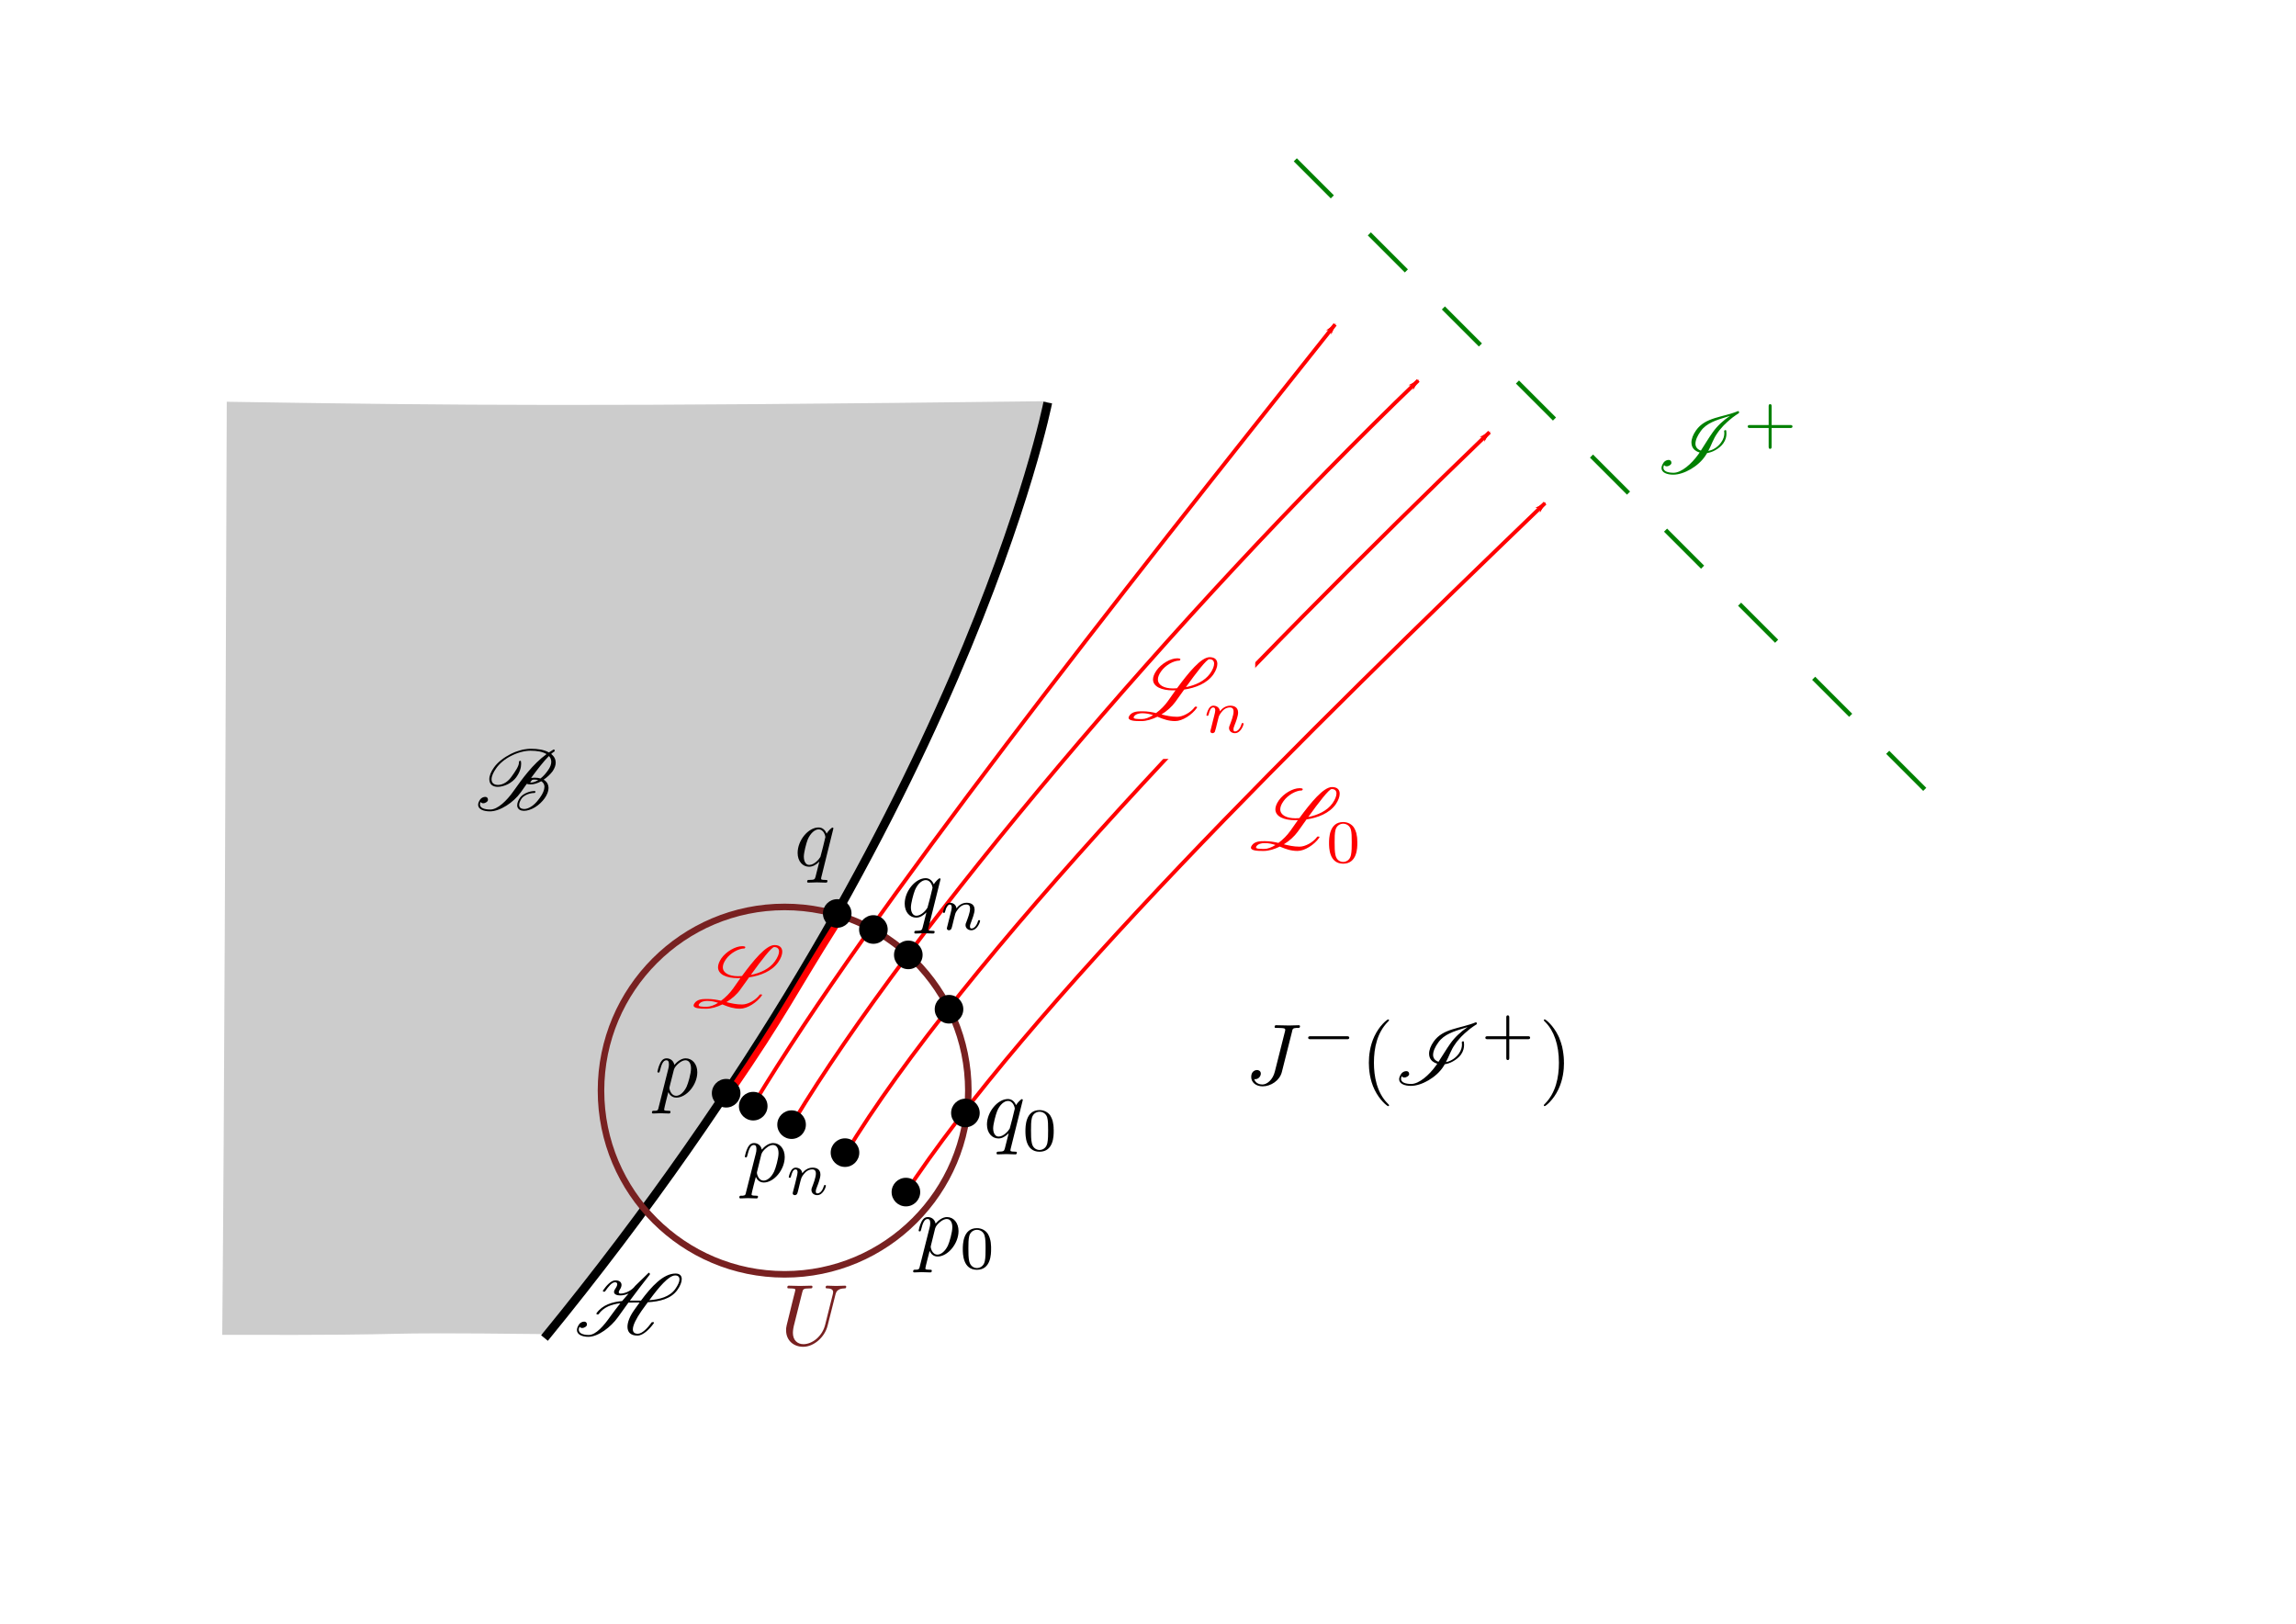 <?xml version="1.0" encoding="UTF-8" standalone="no"?>
<!-- Created with Inkscape (http://www.inkscape.org/) -->

<svg
   xmlns:ns0="http://www.iki.fi/pav/software/textext/"
   xmlns:dc="http://purl.org/dc/elements/1.1/"
   xmlns:cc="http://creativecommons.org/ns#"
   xmlns:rdf="http://www.w3.org/1999/02/22-rdf-syntax-ns#"
   xmlns:svg="http://www.w3.org/2000/svg"
   xmlns="http://www.w3.org/2000/svg"
   xmlns:sodipodi="http://sodipodi.sourceforge.net/DTD/sodipodi-0.dtd"
   xmlns:inkscape="http://www.inkscape.org/namespaces/inkscape"
   width="1052.362"
   height="744.094"
   id="svg2"
   version="1.1"
   inkscape:version="0.91 r13725"
   sodipodi:docname="glo_point_sequence.svg">
  <sodipodi:namedview
     id="base"
     pagecolor="#ffffff"
     bordercolor="#666666"
     borderopacity="1.0"
     inkscape:pageopacity="0.0"
     inkscape:pageshadow="2"
     inkscape:zoom="1.3070949"
     inkscape:cx="492.80497"
     inkscape:cy="399.23319"
     inkscape:document-units="px"
     inkscape:current-layer="layer1"
     showgrid="false"
     inkscape:window-width="1535"
     inkscape:window-height="876"
     inkscape:window-x="65"
     inkscape:window-y="24"
     inkscape:window-maximized="1" />
  <defs
     id="defs4">
    <marker
       style="overflow:visible;"
       id="Arrow1Lend"
       refX="0.0"
       refY="0.0"
       orient="auto"
       inkscape:stockid="Arrow1Lend">
      <path
         transform="scale(0.8) rotate(180) translate(12.5,0)"
         style="fill-rule:evenodd;stroke:#000000;stroke-width:1.0pt;"
         d="M 0.0,0.0 L 5.0,-5.0 L -12.5,0.0 L 5.0,5.0 L 0.0,0.0 z "
         id="path3874" />
    </marker>
    <marker
       style="overflow:visible;"
       id="Arrow1Lendi"
       refX="0.0"
       refY="0.0"
       orient="auto"
       inkscape:stockid="Arrow1Lendi">
      <path
         transform="scale(0.8) rotate(180) translate(12.5,0)"
         style="stroke:#ff0000;stroke-width:1.0pt;fill:#ff0000;fill-rule:evenodd"
         d="M 0.0,0.0 L 5.0,-5.0 L -12.5,0.0 L 5.0,5.0 L 0.0,0.0 z "
         id="path4316" />
    </marker>
    <marker
       style="overflow:visible"
       id="Arrow1Lendi-2"
       refX="0"
       refY="0"
       orient="auto"
       inkscape:stockid="Arrow1Lendi">
      <path
         inkscape:connector-curvature="0"
         transform="matrix(-0.8,0,0,-0.8,-10,0)"
         style="fill:#ff0000;fill-rule:evenodd;stroke:#ff0000;stroke-width:1pt"
         d="M 0,0 5,-5 -12.5,0 5,5 0,0 Z"
         id="path4316-9" />
    </marker>
    <marker
       style="overflow:visible"
       id="Arrow1Lendi-27"
       refX="0"
       refY="0"
       orient="auto"
       inkscape:stockid="Arrow1Lendi">
      <path
         inkscape:connector-curvature="0"
         transform="matrix(-0.8,0,0,-0.8,-10,0)"
         style="fill:#ff0000;fill-rule:evenodd;stroke:#ff0000;stroke-width:1pt"
         d="M 0,0 5,-5 -12.5,0 5,5 0,0 Z"
         id="path4316-0" />
    </marker>
    <marker
       style="overflow:visible"
       id="Arrow1Lendi-3"
       refX="0"
       refY="0"
       orient="auto"
       inkscape:stockid="Arrow1Lendi">
      <path
         inkscape:connector-curvature="0"
         transform="matrix(-0.8,0,0,-0.8,-10,0)"
         style="fill:#ff0000;fill-rule:evenodd;stroke:#ff0000;stroke-width:1pt"
         d="M 0,0 5,-5 -12.5,0 5,5 0,0 Z"
         id="path4316-6" />
    </marker>
    <marker
       style="overflow:visible"
       id="Arrow1Lendi-6"
       refX="0"
       refY="0"
       orient="auto"
       inkscape:stockid="Arrow1Lendi">
      <path
         inkscape:connector-curvature="0"
         transform="matrix(-0.8,0,0,-0.8,-10,0)"
         style="fill:#ff0000;fill-rule:evenodd;stroke:#ff0000;stroke-width:1pt"
         d="M 0,0 5,-5 -12.5,0 5,5 0,0 Z"
         id="path4316-2" />
    </marker>
    <marker
       style="overflow:visible"
       id="Arrow1Lendi-6-7"
       refX="0"
       refY="0"
       orient="auto"
       inkscape:stockid="Arrow1Lendi">
      <path
         inkscape:connector-curvature="0"
         transform="matrix(-0.8,0,0,-0.8,-10,0)"
         style="fill:#ff0000;fill-rule:evenodd;stroke:#ff0000;stroke-width:1pt"
         d="M 0,0 5,-5 -12.5,0 5,5 0,0 Z"
         id="path4316-2-3" />
    </marker>
  </defs>
  <g
     transform="translate(0,-308.268)"
     id="layer1"
     inkscape:groupmode="layer"
     inkscape:label="Calque 1">
    <path
       sodipodi:nodetypes="ccccc"
       transform="translate(0,308.268)"
       inkscape:connector-curvature="0"
       id="path4554"
       d="M 251.367,610.891 C 396.387,420.754 460.643,274.601 479.102,184.367 c -206.216,2.488 -266.93,1.961 -374.667,0.256 -0.679,185.986 -1.054,316.067 -2.069,426.583 106.348,0.315 51.247,-1.39 149.001,-0.315 z"
       style="fill:#cccccc;stroke:#cccccc;stroke-width:1px;stroke-linecap:butt;stroke-linejoin:miter;stroke-opacity:1" />
    <path
       inkscape:connector-curvature="0"
       id="path3757"
       d="M 249.565,921.446 C 442.479,685.663 480.245,492.75 480.245,492.75"
       style="fill:none;stroke:#000000;stroke-width:4;stroke-linecap:butt;stroke-linejoin:miter;stroke-miterlimit:4;stroke-opacity:1;stroke-dasharray:none" />
    <path
       sodipodi:nodetypes="cc"
       inkscape:connector-curvature="0"
       id="path3777-2"
       d="M 414.355,856.014 C 470.903,769.65 597.791,645.064 708.182,538.819"
       style="fill:none;stroke:#ff0000;stroke-width:1.755;stroke-linecap:butt;stroke-linejoin:miter;stroke-miterlimit:4;stroke-dasharray:none;stroke-dashoffset:0;stroke-opacity:1;marker-end:url(#Arrow1Lendi)" />
    <path
       style="fill:#008000;stroke:#008000;stroke-width:2;stroke-linecap:butt;stroke-linejoin:miter;stroke-miterlimit:4;stroke-opacity:1;stroke-dasharray:24, 24;stroke-dashoffset:0"
       d="M 593.695,381.508 883.041,670.854"
       id="path4346"
       inkscape:connector-curvature="0" />
    <g
       style="font-style:normal;font-variant:normal;font-weight:normal;font-stretch:normal;letter-spacing:normal;word-spacing:normal;text-anchor:start;fill:#008000;stroke:#000000;stroke-linecap:butt;stroke-linejoin:miter;stroke-miterlimit:10.433;stroke-opacity:1;stroke-dasharray:none;stroke-dashoffset:0"
       id="content"
       transform="matrix(4,0,0,-4,-134.504,3353.645)"
       xml:space="preserve"
       stroke-miterlimit="10.433"
       font-style="normal"
       font-variant="normal"
       font-weight="normal"
       font-stretch="normal"
       font-size-adjust="none"
       letter-spacing="normal"
       word-spacing="normal"
       ns0:text="$\\mathscr{I}^+$"
       ns0:preamble="/home/eric/BHLectures/Notes/latex_inkscape.ini"><path
         style="fill:#008000;stroke-width:0"
         inkscape:connector-curvature="0"
         d="m 230.42,711.73 0.11,0.16 0.12,0.16 0.13,0.15 0.13,0.15 0.14,0.16 0.14,0.15 0.15,0.14 0.15,0.15 0.16,0.14 0.16,0.14 0.17,0.14 0.17,0.14 0.18,0.13 0.18,0.13 0.18,0.12 0.18,0.12 c 0.02,0.01 0.03,0.04 0.03,0.07 l -0.01,0.08 c -0.01,0.01 -0.01,0.02 -0.01,0.03 -0.01,0.04 -0.05,0.06 -0.08,0.06 -0.01,0 -0.02,0 -0.03,-0.01 -1.8,-0.74 -3.72,-0.67 -4.8,-2.2 -0.35,-0.49 -0.53,-0.98 -0.53,-1.4 0,-0.16 0.03,-0.31 0.08,-0.44 0.14,-0.35 0.45,-0.58 0.86,-0.7 l 0.14,0.22 c -0.31,0.1 -0.52,0.3 -0.59,0.56 -0.02,0.07 -0.03,0.15 -0.03,0.23 0,0.4 0.22,0.91 0.6,1.43 0.65,0.94 1.82,1.28 2.98,1.64 0.13,0.04 0.26,0.08 0.38,0.12 -0.79,-0.53 -1.48,-1.18 -1.97,-1.87 h 0 c -0.5,-0.7 -0.91,-1.41 -1.37,-2.11 l -0.14,-0.22 -0.17,-0.24 c -0.75,-1.05 -1.92,-2.08 -2.81,-2.08 -0.69,0 -1.17,0.18 -1.17,0.58 0,0.09 0.02,0.2 0.08,0.31 0.06,-0.1 0.17,-0.15 0.29,-0.15 0.25,0 0.55,0.2 0.55,0.39 0,0.24 -0.15,0.34 -0.33,0.34 -0.2,0 -0.44,-0.12 -0.56,-0.29 -0.17,-0.25 -0.25,-0.46 -0.25,-0.64 0,-0.52 0.63,-0.76 1.35,-0.76 1.21,0 2.91,0.96 3.7,2.2 l 0.18,0.28 c 0.28,0.04 0.6,0.14 0.92,0.32 0.37,0.2 0.71,0.48 0.93,0.79 0.29,0.41 0.36,0.78 0.36,1.11 0,0.11 -0.01,0.23 -0.02,0.34 -0.01,0.04 -0.04,0.07 -0.08,0.07 h -0.02 c -0.03,0 -0.06,-0.02 -0.09,-0.03 -0.03,-0.02 -0.05,-0.05 -0.05,-0.09 0.01,-0.08 0.02,-0.16 0.02,-0.24 0,-0.31 -0.09,-0.67 -0.37,-1.06 -0.19,-0.27 -0.47,-0.54 -0.8,-0.72 -0.23,-0.13 -0.46,-0.21 -0.67,-0.25 0.38,0.69 0.55,1.36 1.05,2.05 z"
         id="path4387" /><path
         style="fill:#008000;stroke-width:0"
         inkscape:connector-curvature="0"
         d="m 236.63,712.31 h 2.13 c 0.09,0 0.26,0 0.26,0.17 0,0.17 -0.16,0.17 -0.26,0.17 h -2.13 v 2.14 c 0,0.09 0,0.25 -0.17,0.25 -0.17,0 -0.17,-0.16 -0.17,-0.25 v -2.14 h -2.14 c -0.09,0 -0.26,0 -0.26,-0.17 0,-0.17 0.16,-0.17 0.26,-0.17 h 2.14 v -2.13 c 0,-0.09 0,-0.26 0.16,-0.26 0.18,0 0.18,0.16 0.18,0.26 z"
         id="path4389" /></g>    <g
       ns0:preamble="/home/eric/BHLectures/Notes/latex_inkscape.ini"
       ns0:text="$J^-(\\mathscr{I}^+)$"
       word-spacing="normal"
       letter-spacing="normal"
       font-size-adjust="none"
       font-stretch="normal"
       font-weight="normal"
       font-variant="normal"
       font-style="normal"
       stroke-miterlimit="10.433"
       xml:space="preserve"
       transform="matrix(4,0,0,-4,-323.074,3633.738)"
       id="g4433"
       style="font-style:normal;font-variant:normal;font-weight:normal;font-stretch:normal;letter-spacing:normal;word-spacing:normal;text-anchor:start;fill:none;stroke:#000000;stroke-linecap:butt;stroke-linejoin:miter;stroke-miterlimit:10.433;stroke-dasharray:none;stroke-dashoffset:0;stroke-opacity:1"><path
         id="path4435"
         d="m 228.82,713.18 0,0.03 0.01,0.03 0.01,0.03 0,0.03 0.01,0.02 0.01,0.02 0,0.03 0.01,0.02 0.01,0.02 0.01,0.02 0.01,0.01 0.01,0.02 0.01,0.02 0.01,0.01 0.02,0.01 0.01,0.02 0.02,0.01 0.02,0.01 0.02,0.01 0.02,0.01 0.02,0 0.02,0.01 0.03,0.01 0.02,0 0.01,0 0.02,0.01 0.01,0 0.02,0 0.02,0 0.01,0 0.02,0 0.02,0.01 0.02,0 0.02,0 0.02,0 0.02,0 0.02,0 0.03,0 0.02,0 0.03,0 0.02,0 c 0.16,0 0.27,0 0.27,0.19 0,0.09 -0.06,0.12 -0.14,0.12 -0.25,0 -0.85,-0.03 -1.1,-0.03 -0.33,0 -1.14,0.03 -1.47,0.03 -0.09,0 -0.2,0 -0.2,-0.2 0,-0.11 0.07,-0.11 0.33,-0.11 0.23,0 0.33,0 0.58,-0.02 0.24,-0.03 0.31,-0.06 0.31,-0.2 0,-0.06 -0.02,-0.13 -0.04,-0.21 l -1.15,-4.56 c -0.23,-0.96 -0.91,-1.49 -1.43,-1.49 -0.26,0 -0.78,0.1 -0.94,0.62 0.03,-0.01 0.1,-0.01 0.12,-0.01 0.38,0 0.64,0.34 0.64,0.64 0,0.31 -0.27,0.41 -0.44,0.41 -0.17,0 -0.66,-0.12 -0.66,-0.79 0,-0.62 0.53,-1.08 1.31,-1.08 0.92,0 1.95,0.65 2.2,1.64 z"
         inkscape:connector-curvature="0"
         style="fill:#000000;stroke-width:0" /><path
         id="path4437"
         d="m 235.1,712.31 0.01,0 0.01,0 0.01,0 0.01,0 0.02,0 0.02,0 0.01,0 0.01,0 0.01,0.01 0.01,0 0.01,0 0.02,0 0.01,0 0.01,0.01 0.01,0 0.01,0.01 0.01,0 0.01,0.01 0.01,0 0,0.01 0.01,0.01 0.01,0 0,0.01 0.01,0 0,0.01 0,0 0.01,0.01 0,0 0,0.01 0,0 0.01,0.01 0,0 0,0.01 0,0.01 0,0 0,0.01 0,0.01 0,0 0,0.01 0.01,0.01 c 0,0.17 -0.17,0.17 -0.28,0.17 l -4.15,0 c -0.12,0 -0.28,0 -0.28,-0.17 0,-0.17 0.16,-0.17 0.28,-0.17 z"
         inkscape:connector-curvature="0"
         style="fill:#000000;stroke-width:0" /><path
         id="path4439"
         d="m 239.93,704.74 0,0.01 0,0 0,0 0,0.01 0,0 0,0 0,0.01 0,0 0,0 -0.01,0.01 0,0 0,0.01 0,0 -0.01,0.01 0,0 -0.01,0.01 0,0.01 -0.01,0 0,0.01 0,0 -0.01,0.01 0,0 -0.01,0 0,0.01 0,0 -0.01,0.01 0,0 -0.01,0.01 0,0 -0.01,0.01 0,0 -0.01,0.01 0,0.01 -0.01,0 -0.01,0.01 0,0.01 -0.01,0 -0.01,0.01 0,0.01 -0.01,0 -0.01,0.01 -0.01,0.01 c -1.24,1.25 -1.56,3.13 -1.56,4.65 0,1.73 0.38,3.46 1.6,4.7 0.13,0.12 0.13,0.14 0.13,0.17 0,0.07 -0.04,0.1 -0.1,0.1 -0.1,0 -0.99,-0.68 -1.58,-1.94 -0.51,-1.09 -0.63,-2.2 -0.63,-3.03 0,-0.78 0.11,-1.98 0.66,-3.1 0.6,-1.22 1.45,-1.87 1.55,-1.87 0.06,0 0.1,0.03 0.1,0.1 z"
         inkscape:connector-curvature="0"
         style="fill:#000000;stroke-width:0" /><path
         id="path4441"
         d="m 247.5,711.73 0.11,0.16 0.12,0.16 0.13,0.15 0.13,0.15 0.14,0.16 0.14,0.15 0.15,0.14 0.15,0.15 0.16,0.14 0.17,0.14 0.16,0.14 0.17,0.14 0.18,0.13 0.18,0.13 0.18,0.12 0.19,0.12 c 0.02,0.01 0.03,0.04 0.03,0.07 l -0.01,0.08 c -0.01,0.01 -0.01,0.02 -0.01,0.03 -0.01,0.04 -0.05,0.06 -0.08,0.06 -0.01,0 -0.02,0 -0.03,-0.01 -1.8,-0.74 -3.73,-0.67 -4.81,-2.2 -0.35,-0.49 -0.53,-0.98 -0.53,-1.4 0,-0.16 0.03,-0.31 0.08,-0.44 0.14,-0.35 0.45,-0.58 0.86,-0.7 l 0.14,0.22 c -0.31,0.1 -0.52,0.3 -0.59,0.56 -0.02,0.07 -0.03,0.15 -0.03,0.23 0,0.4 0.22,0.91 0.6,1.43 0.66,0.94 1.82,1.28 2.98,1.64 0.13,0.04 0.26,0.08 0.38,0.12 -0.79,-0.53 -1.48,-1.18 -1.97,-1.87 l 0,0 c -0.5,-0.7 -0.9,-1.41 -1.37,-2.11 l -0.14,-0.22 -0.17,-0.24 c -0.75,-1.05 -1.92,-2.08 -2.81,-2.08 -0.68,0 -1.17,0.18 -1.17,0.58 0,0.09 0.02,0.2 0.08,0.31 0.06,-0.1 0.17,-0.15 0.29,-0.15 0.26,0 0.56,0.2 0.56,0.39 0,0.24 -0.15,0.34 -0.33,0.34 -0.21,0 -0.45,-0.12 -0.57,-0.29 -0.17,-0.25 -0.25,-0.46 -0.25,-0.64 0,-0.52 0.63,-0.76 1.35,-0.76 1.21,0 2.91,0.96 3.71,2.2 l 0.17,0.28 c 0.28,0.04 0.6,0.14 0.92,0.32 0.37,0.2 0.72,0.48 0.94,0.79 0.28,0.41 0.35,0.78 0.35,1.11 0,0.11 -0.01,0.23 -0.02,0.34 -0.01,0.04 -0.04,0.07 -0.08,0.07 l -0.02,0 c -0.03,0 -0.06,-0.02 -0.09,-0.03 -0.03,-0.02 -0.05,-0.05 -0.05,-0.09 0.01,-0.08 0.02,-0.16 0.02,-0.24 0,-0.31 -0.08,-0.67 -0.36,-1.06 -0.19,-0.27 -0.48,-0.54 -0.81,-0.72 -0.23,-0.13 -0.46,-0.21 -0.67,-0.25 0.38,0.69 0.55,1.36 1.05,2.05 z"
         inkscape:connector-curvature="0"
         style="fill:#000000;stroke-width:0" /><path
         id="path4443"
         d="m 253.71,712.31 2.13,0 c 0.09,0 0.26,0 0.26,0.17 0,0.17 -0.16,0.17 -0.26,0.17 l -2.13,0 0,2.14 c 0,0.09 0,0.25 -0.17,0.25 -0.17,0 -0.17,-0.16 -0.17,-0.25 l 0,-2.14 -2.14,0 c -0.09,0 -0.26,0 -0.26,-0.17 0,-0.17 0.16,-0.17 0.26,-0.17 l 2.14,0 0,-2.13 c 0,-0.09 0,-0.26 0.17,-0.26 0.17,0 0.17,0.16 0.17,0.26 z"
         inkscape:connector-curvature="0"
         style="fill:#000000;stroke-width:0" /><path
         id="path4445"
         d="m 259.98,709.61 -0.01,0.07 0,0.08 0,0.08 0,0.08 -0.01,0.17 -0.01,0.17 -0.02,0.18 -0.02,0.19 -0.03,0.2 -0.03,0.2 -0.04,0.2 -0.04,0.21 -0.06,0.21 -0.06,0.21 -0.07,0.21 -0.08,0.21 -0.04,0.11 -0.04,0.11 -0.05,0.1 -0.05,0.11 c -0.6,1.22 -1.45,1.87 -1.55,1.87 -0.06,0 -0.1,-0.04 -0.1,-0.1 0,-0.03 0,-0.05 0.19,-0.23 0.97,-0.99 1.54,-2.57 1.54,-4.64 0,-1.7 -0.37,-3.45 -1.6,-4.7 -0.13,-0.12 -0.13,-0.14 -0.13,-0.17 0,-0.06 0.04,-0.1 0.1,-0.1 0.1,0 0.99,0.68 1.58,1.94 0.51,1.09 0.63,2.19 0.63,3.03 z"
         inkscape:connector-curvature="0"
         style="fill:#000000;stroke-width:0" /></g>    <g
       style="font-style:normal;font-variant:normal;font-weight:normal;font-stretch:normal;letter-spacing:normal;word-spacing:normal;text-anchor:start;fill:none;stroke:#000000;stroke-linecap:butt;stroke-linejoin:miter;stroke-miterlimit:10.433;stroke-opacity:1;stroke-dasharray:none;stroke-dashoffset:0"
       id="g4503"
       transform="matrix(4,0,0,-4,-675.931,3508.054)"
       xml:space="preserve"
       stroke-miterlimit="10.433"
       font-style="normal"
       font-variant="normal"
       font-weight="normal"
       font-stretch="normal"
       font-size-adjust="none"
       letter-spacing="normal"
       word-spacing="normal"
       ns0:text="$\\mathscr{B}$"
       ns0:preamble="/home/eric/BHLectures/Notes/latex_inkscape.ini"><path
         style="fill:#000000;stroke-width:0"
         inkscape:connector-curvature="0"
         d="m 229.82,714.16 -0.13,0 -0.14,-0.01 -0.13,-0.01 -0.14,-0.02 -0.15,-0.02 -0.14,-0.02 -0.15,-0.03 -0.14,-0.04 -0.15,-0.04 -0.15,-0.05 -0.16,-0.05 -0.15,-0.05 -0.16,-0.06 -0.15,-0.07 -0.16,-0.07 -0.16,-0.08 c -0.72,-0.37 -1.43,-0.9 -1.86,-1.5 -0.34,-0.47 -0.55,-0.96 -0.55,-1.37 0,-0.07 0.01,-0.13 0.02,-0.19 0.07,-0.43 0.41,-0.68 0.95,-0.68 0.35,0 0.77,0.11 1.17,0.31 0.38,0.2 0.73,0.48 0.95,0.79 0.4,0.56 0.56,1.08 0.56,1.54 0,0.09 -0.02,0.18 -0.02,0.27 0,0.05 -0.05,0.08 -0.09,0.08 -0.03,-0.01 -0.06,-0.02 -0.09,-0.04 -0.03,-0.01 -0.05,-0.04 -0.05,-0.07 v -0.08 c 0,-0.42 -0.4,-1 -0.83,-1.6 -0.18,-0.26 -0.41,-0.52 -0.71,-0.71 -0.3,-0.19 -0.61,-0.27 -0.85,-0.27 -0.45,0 -0.7,0.2 -0.74,0.52 -0.01,0.04 -0.01,0.08 -0.01,0.12 0,0.36 0.2,0.81 0.54,1.28 0.39,0.56 1.03,1.08 1.73,1.42 0.79,0.4 1.56,0.58 2.2,0.58 0.75,0 1.38,-0.11 1.83,-0.39 -1.62,-1.19 -2.77,-2.81 -3.82,-4.29 -0.73,-1.03 -1.78,-2.06 -2.62,-2.06 -0.68,0 -1.19,0.18 -1.19,0.58 0,0.09 0.03,0.18 0.08,0.29 0.06,-0.1 0.17,-0.15 0.29,-0.15 0.26,0 0.55,0.2 0.55,0.39 0,0.24 -0.14,0.34 -0.32,0.34 -0.21,0 -0.45,-0.12 -0.57,-0.29 -0.17,-0.24 -0.24,-0.44 -0.24,-0.62 0,-0.52 0.64,-0.75 1.36,-0.75 1.15,0 2.7,1.02 3.52,2.17 0.21,0.31 0.44,0.64 0.69,0.98 0.14,-0.05 0.3,-0.06 0.46,-0.06 l 0.04,0.21 c -0.05,0 -0.09,0 -0.11,0.01 0.02,0.03 0.05,0.06 0.08,0.11 h 0 c 0.08,0.12 0.12,0.16 0.12,0.16 0.09,0.05 0.18,0.06 0.27,0.06 l 0.04,0.22 c -0.13,0 -0.26,-0.01 -0.4,-0.03 0.71,0.96 1.44,1.91 2.04,2.51 0.17,-0.17 0.27,-0.39 0.27,-0.66 0,-0.28 -0.11,-0.61 -0.37,-0.97 -0.23,-0.33 -0.5,-0.66 -0.86,-0.94 -0.19,0.06 -0.43,0.09 -0.68,0.09 h 0 l -0.04,-0.22 c 0.17,0 0.33,-0.02 0.46,-0.05 -0.28,-0.18 -0.59,-0.29 -0.82,-0.29 l -0.04,-0.21 c 0.36,0 0.79,0.13 1.2,0.36 0.16,-0.09 0.27,-0.23 0.33,-0.39 0.02,-0.07 0.04,-0.15 0.04,-0.24 0,-0.34 -0.18,-0.79 -0.51,-1.24 -0.24,-0.33 -0.5,-0.67 -0.87,-0.94 -0.32,-0.23 -0.66,-0.37 -0.92,-0.37 -0.33,0 -0.53,0.12 -0.58,0.33 -0.01,0.04 -0.02,0.09 -0.02,0.14 0,0.2 0.1,0.46 0.29,0.74 0.13,0.19 0.37,0.34 0.61,0.45 0.31,0.13 0.6,0.18 0.85,0.18 0.03,0 0.05,0.01 0.07,0.03 l 0.04,0.06 c 0.01,0.01 0.01,0.03 0.01,0.05 0,0.04 -0.04,0.08 -0.08,0.08 -0.29,0 -0.62,-0.06 -0.97,-0.22 -0.27,-0.12 -0.55,-0.31 -0.71,-0.53 -0.21,-0.3 -0.33,-0.61 -0.33,-0.87 0,-0.07 0,-0.13 0.02,-0.19 0.09,-0.31 0.38,-0.46 0.76,-0.46 0.37,0 0.83,0.15 1.26,0.41 0.44,0.27 0.82,0.64 1.09,1.01 0.3,0.42 0.46,0.84 0.46,1.2 0,0.17 -0.04,0.34 -0.11,0.48 -0.09,0.19 -0.25,0.35 -0.45,0.47 0.41,0.28 0.77,0.62 1.03,0.97 0.24,0.36 0.35,0.69 0.35,0.98 0,0.34 -0.13,0.63 -0.36,0.85 -0.05,0.05 -0.1,0.1 -0.16,0.15 0.13,0.12 0.26,0.21 0.37,0.28 0.02,0.02 0.03,0.04 0.03,0.07 l -0.01,0.1 c -0.01,0.04 -0.05,0.06 -0.09,0.06 -0.01,0 -0.03,0 -0.04,-0.01 l -0.52,-0.33 c -0.54,0.31 -1.26,0.42 -2.06,0.42 z"
         id="path4505" /></g>    <g
       style="font-style:normal;font-variant:normal;font-weight:normal;font-stretch:normal;letter-spacing:normal;word-spacing:normal;text-anchor:start;fill:none;stroke:#000000;stroke-linecap:butt;stroke-linejoin:miter;stroke-miterlimit:10.433;stroke-dasharray:none;stroke-dashoffset:0;stroke-opacity:1"
       ns0:preamble="/home/eric/BHLectures/Notes/latex_inkscape.ini"
       ns0:text="$p$"
       word-spacing="normal"
       letter-spacing="normal"
       font-size-adjust="none"
       font-stretch="normal"
       font-weight="normal"
       font-variant="normal"
       font-style="normal"
       stroke-miterlimit="10.433"
       xml:space="preserve"
       transform="matrix(4,0,0,-4,-593.636,3639.349)"
       id="g4611"><path
         style="fill:#000000;stroke-width:0"
         inkscape:connector-curvature="0"
         id="path4613"
         d="m 223.88,705.91 -0.01,-0.03 0,-0.03 -0.01,-0.03 -0.01,-0.02 0,-0.03 -0.01,-0.02 -0.01,-0.02 -0.01,-0.02 0,-0.02 -0.01,-0.02 -0.01,-0.02 -0.01,-0.01 -0.01,-0.02 -0.01,-0.01 -0.01,-0.02 -0.01,-0.01 -0.02,-0.01 -0.01,-0.01 -0.02,-0.01 -0.02,0 -0.02,-0.01 -0.02,-0.01 -0.02,0 -0.02,-0.01 -0.03,0 -0.02,-0.01 -0.02,0 -0.01,0 -0.02,0 -0.01,0 -0.02,0 -0.02,0 -0.01,0 -0.02,0 -0.02,0 -0.02,0 -0.02,0 -0.02,0 c -0.12,0 -0.23,0 -0.23,-0.19 0,-0.08 0.05,-0.12 0.13,-0.12 0.27,0 0.56,0.03 0.84,0.03 0.33,0 0.66,-0.03 0.98,-0.03 0.05,0 0.18,0 0.18,0.2 0,0.11 -0.1,0.11 -0.24,0.11 -0.49,0 -0.49,0.07 -0.49,0.15 0,0.12 0.41,1.74 0.48,1.99 0.13,-0.29 0.41,-0.63 0.92,-0.63 l -0.01,0.21 c -0.66,0 -0.79,0.83 -0.79,0.89 0,0.02 0,0.04 0.03,0.16 l 0.49,1.94 c 0.07,0.27 0.34,0.55 0.52,0.7 0.35,0.31 0.64,0.38 0.8,0.38 0.4,0 0.64,-0.35 0.64,-0.94 0,-0.58 -0.33,-1.72 -0.51,-2.1 -0.34,-0.7 -0.81,-1.03 -1.18,-1.03 l 0.01,-0.21 c 1.15,0 2.4,1.45 2.4,2.91 0,0.93 -0.57,1.59 -1.33,1.59 -0.49,0 -0.97,-0.36 -1.3,-0.75 -0.1,0.54 -0.53,0.75 -0.89,0.75 -0.46,0 -0.65,-0.39 -0.74,-0.57 -0.18,-0.34 -0.31,-0.93 -0.31,-0.96 0,-0.1 0.1,-0.1 0.12,-0.1 0.1,0 0.11,0.01 0.17,0.22 0.17,0.71 0.37,1.19 0.73,1.19 0.16,0 0.3,-0.08 0.3,-0.46 0,-0.23 -0.03,-0.34 -0.07,-0.51 z" /></g>    <g
       id="g4713"
       transform="matrix(4,0,0,-4,-529.735,3533.543)"
       xml:space="preserve"
       stroke-miterlimit="10.433"
       font-style="normal"
       font-variant="normal"
       font-weight="normal"
       font-stretch="normal"
       font-size-adjust="none"
       letter-spacing="normal"
       word-spacing="normal"
       ns0:text="$q$"
       ns0:preamble="/home/eric/BHLectures/Notes/latex_inkscape.ini"
       style="font-style:normal;font-variant:normal;font-weight:normal;font-stretch:normal;letter-spacing:normal;word-spacing:normal;text-anchor:start;fill:none;stroke:#000000;stroke-linecap:butt;stroke-linejoin:miter;stroke-miterlimit:10.433;stroke-dasharray:none;stroke-dashoffset:0;stroke-opacity:1"><path
         style="fill:#000000;stroke-width:0"
         inkscape:connector-curvature="0"
         d="m 227.93,711.41 0,0 0,0 0,0.01 0,0 0,0.01 0,0 -0.01,0 0,0.01 0,0 0,0.01 0,0 0,0.01 -0.01,0 0,0 0,0.01 0,0 -0.01,0 0,0.01 0,0 -0.01,0 0,0.01 -0.01,0 0,0 -0.01,0.01 0,0 -0.01,0 0,0 -0.01,0 0,0 -0.01,0.01 0,0 -0.01,0 c -0.11,0 -0.51,-0.4 -0.68,-0.69 -0.22,0.54 -0.6,0.7 -0.92,0.7 l 0,-0.22 c 0.64,0 0.78,-0.81 0.78,-0.88 0,-0.06 -0.54,-2.23 -0.57,-2.27 -0.15,-0.28 -0.71,-0.92 -1.27,-0.92 l 0,0 c -0.59,0 -0.63,0.77 -0.63,0.94 0,0.48 0.28,1.56 0.45,1.98 0.31,0.73 0.83,1.15 1.24,1.15 l 0,0.22 c -1.18,0 -2.4,-1.47 -2.4,-2.92 0,-0.97 0.59,-1.58 1.31,-1.58 0.43,0 0.82,0.23 1.18,0.59 -0.09,-0.35 -0.42,-1.69 -0.45,-1.78 -0.08,-0.28 -0.16,-0.31 -0.72,-0.32 -0.13,0 -0.23,0 -0.23,-0.2 0,-0.01 0,-0.11 0.13,-0.11 0.32,0 0.67,0.03 1,0.03 0.34,0 0.69,-0.03 1.02,-0.03 0.05,0 0.18,0 0.18,0.2 0,0.11 -0.1,0.11 -0.26,0.11 -0.47,0 -0.47,0.07 -0.47,0.15 0,0.07 0.02,0.13 0.04,0.22 z"
         id="path4715" /></g>    <g
       style="font-style:normal;font-variant:normal;font-weight:normal;font-stretch:normal;letter-spacing:normal;word-spacing:normal;text-anchor:start;fill:none;stroke:#000000;stroke-linecap:butt;stroke-linejoin:miter;stroke-miterlimit:10.433;stroke-dasharray:none;stroke-dashoffset:0;stroke-opacity:1"
       ns0:preamble="/home/eric/BHLectures/Notes/latex_inkscape.ini"
       ns0:text="$\\mathscr{H}$"
       word-spacing="normal"
       letter-spacing="normal"
       font-size-adjust="none"
       font-stretch="normal"
       font-weight="normal"
       font-variant="normal"
       font-style="normal"
       stroke-miterlimit="10.433"
       xml:space="preserve"
       transform="matrix(4,0,0,-4,-630.612,3748.523)"
       id="g5001"><path
         id="path5003"
         d="m 232.59,708.52 -0.01,0 0,0 0,0.01 0,0 0,0.01 0,0 0,0.01 0,0 0,0 -0.01,0.01 0,0 0,0 0,0.01 0,0 -0.01,0 0,0 0,0.01 -0.01,0 0,0 0,0 -0.01,0 0,0.01 0,0 -0.01,0 0,0 0,0 -0.01,0 0,0 0,0 -0.01,0 0,0 0,0 -0.11,0 c -0.03,0 -0.06,0 -0.07,-0.02 -0.47,-0.66 -1.1,-1.31 -1.59,-1.31 -0.4,0 -0.57,0.19 -0.57,0.51 0,0.48 0.4,1.25 0.98,2.09 0.24,0.34 0.48,0.67 0.73,1.01 1.33,0.08 2.66,0.37 3.4,1.42 0.31,0.44 0.49,0.88 0.49,1.23 0,0.38 -0.21,0.64 -0.71,0.64 l -0.04,-0.22 c 0.33,0 0.49,-0.17 0.49,-0.45 0,-0.28 -0.17,-0.66 -0.48,-1.1 -0.64,-0.9 -1.77,-1.19 -2.98,-1.29 1.1,1.5 2.23,2.84 2.97,2.84 l 0,0 0.04,0.22 c -1.41,0 -2.77,-1.5 -3.96,-3.1 l -1.27,0 c 0.74,0.99 1.49,1.99 2.27,2.97 0.02,0.03 0.02,0.05 0.02,0.08 l -0.03,0.08 c -0.01,0.03 -0.04,0.06 -0.08,0.06 -0.02,0 -0.04,-0.01 -0.06,-0.03 -0.5,-0.48 -0.99,-0.96 -1.52,-1.48 -0.37,-0.52 -1.13,-0.88 -1.69,-0.88 -0.11,0 -0.19,0.06 -0.19,0.16 0,0.07 0.04,0.16 0.11,0.27 0.14,0.21 0.21,0.4 0.21,0.56 0,0.32 -0.26,0.53 -0.7,0.53 -0.52,0 -1.06,-0.64 -1.43,-1.17 0,-0.01 0,-0.03 0,-0.04 0,-0.05 0.02,-0.09 0.08,-0.09 l 0.1,0 c 0.03,0 0.05,0.02 0.07,0.04 0.38,0.54 0.76,1.04 1.14,1.04 0.16,0 0.25,-0.08 0.25,-0.22 0,-0.14 -0.08,-0.32 -0.24,-0.55 -0.09,-0.13 -0.13,-0.24 -0.13,-0.34 0,-0.28 0.34,-0.4 0.7,-0.4 0.29,0 0.64,0.07 0.97,0.22 -0.25,-0.28 -0.5,-0.57 -0.74,-0.86 -1.14,-0.11 -2.26,-0.44 -2.94,-1.4 l -0.01,-0.05 c 0,-0.04 0.03,-0.08 0.08,-0.08 l 0.11,0 c 0.03,0 0.06,0.01 0.07,0.03 0.57,0.81 1.5,1.13 2.49,1.25 -0.39,-0.5 -0.78,-0.99 -1.14,-1.5 -0.74,-1.05 -1.65,-2.14 -2.49,-2.14 -0.66,0 -1.14,0.2 -1.14,0.61 0,0.1 0.03,0.21 0.09,0.34 0.07,-0.1 0.18,-0.15 0.3,-0.15 0.26,0 0.55,0.2 0.55,0.39 0,0.24 -0.15,0.34 -0.32,0.34 -0.21,0 -0.45,-0.12 -0.57,-0.29 -0.18,-0.26 -0.26,-0.48 -0.26,-0.67 0,-0.52 0.59,-0.78 1.31,-0.78 1.11,0 2.57,1.1 3.39,2.25 0.39,0.56 0.79,1.11 1.2,1.67 0.23,0.01 0.46,0.01 0.69,0.01 l 0.59,0 c -0.21,-0.3 -0.43,-0.6 -0.63,-0.88 -0.49,-0.69 -0.76,-1.37 -0.76,-1.9 0,-0.61 0.35,-1.01 1.15,-1.01 0.63,0 1.39,0.74 1.87,1.42 0.02,0.02 0.02,0.03 0.02,0.05 z"
         inkscape:connector-curvature="0"
         style="fill:#000000;stroke-width:0" /></g>    <g
       id="g5112"
       transform="matrix(4,0,0,-4,-576.299,3598.352)"
       xml:space="preserve"
       stroke-miterlimit="10.433"
       font-style="normal"
       font-variant="normal"
       font-weight="normal"
       font-stretch="normal"
       font-size-adjust="none"
       letter-spacing="normal"
       word-spacing="normal"
       ns0:text="$\\mathscr{L}$"
       ns0:preamble="/home/eric/BHLectures/Notes/latex_inkscape.ini"
       style="font-style:normal;font-variant:normal;font-weight:normal;font-stretch:normal;letter-spacing:normal;word-spacing:normal;text-anchor:start;fill:#ff0000;fill-opacity:1;fill-rule:evenodd;stroke:#000000;stroke-linecap:butt;stroke-linejoin:miter;stroke-miterlimit:10.433;stroke-dasharray:none;stroke-dashoffset:0;stroke-opacity:1"><path
         inkscape:connector-curvature="0"
         style="fill:#ff0000;stroke-width:0"
         d="m 231.39,708.52 0,0 0,0 0,0.01 0,0 0,0.01 0,0 0,0.01 -0.01,0 0,0 0,0.01 0,0 0,0 -0.01,0.01 0,0 0,0 0,0 -0.01,0.01 0,0 0,0 -0.01,0 0,0 0,0.01 -0.01,0 0,0 0,0 -0.01,0 0,0 0,0 -0.01,0 0,0 0,0 -0.01,0 -0.12,0 c -0.02,0 -0.05,0 -0.06,-0.02 -0.45,-0.64 -1.37,-1.13 -2.02,-1.13 -0.66,0 -1.23,0.13 -1.8,0.27 0.64,0.39 1.21,0.89 1.6,1.45 l 1,1.39 c 1.28,0.19 2.61,0.69 3.34,1.74 0.3,0.43 0.46,0.86 0.46,1.19 0,0.46 -0.28,0.77 -0.89,0.77 l -0.04,-0.23 c 0.38,0 0.56,-0.2 0.56,-0.51 0,-0.29 -0.16,-0.68 -0.47,-1.12 -0.61,-0.86 -1.68,-1.35 -2.76,-1.56 1.22,1.7 2.38,3.19 2.67,3.19 l 0,0 0.04,0.23 c -0.97,0 -2.42,-1.77 -3.73,-3.55 -0.15,-0.01 -0.3,-0.02 -0.44,-0.02 -1.03,0 -1.75,0.37 -1.75,1.03 0,0.26 0.11,0.57 0.37,0.93 0.48,0.68 1.43,1.22 2.09,1.22 0.02,0 0.05,0.01 0.06,0.03 l 0.04,0.06 c 0.01,0.01 0.02,0.03 0.02,0.05 0,0.03 -0.02,0.05 -0.04,0.06 0,0.01 -0.01,0.01 -0.02,0.02 -0.1,0.03 -0.2,0.04 -0.31,0.04 -0.76,0 -1.82,-0.61 -2.37,-1.38 -0.27,-0.4 -0.39,-0.75 -0.39,-1.03 0,-0.85 1.02,-1.25 2.26,-1.25 0.1,0 0.21,0 0.31,0.01 -0.29,-0.42 -0.58,-0.82 -0.85,-1.21 -0.37,-0.52 -0.86,-1.01 -1.37,-1.39 -0.48,0.11 -0.98,0.2 -1.56,0.2 l -0.06,0 0.02,-0.22 c 0.48,0 0.88,-0.09 1.26,-0.22 -0.45,-0.28 -0.91,-0.45 -1.3,-0.45 l 0,0 c -0.57,0 -0.93,0.02 -0.93,0.18 0,0.04 0.01,0.08 0.05,0.13 0.19,0.27 0.58,0.36 0.92,0.36 l -0.02,0.22 c -0.48,0 -1.09,-0.01 -1.42,-0.48 -0.07,-0.1 -0.11,-0.19 -0.11,-0.26 0,-0.35 0.8,-0.37 1.32,-0.37 l 0.15,0 c 0.56,0 1.21,0.19 1.83,0.49 l 0.12,-0.05 c 0.57,-0.23 1.14,-0.44 1.91,-0.44 0.82,0 1.92,0.7 2.49,1.51 0.01,0.02 0.02,0.03 0.02,0.05 z"
         id="path5114" /></g>    <g
       id="g5350"
       transform="matrix(4,0,0,-4,-536.098,3753.097)"
       xml:space="preserve"
       stroke-miterlimit="10.433"
       font-style="normal"
       font-variant="normal"
       font-weight="normal"
       font-stretch="normal"
       font-size-adjust="none"
       letter-spacing="normal"
       word-spacing="normal"
       ns0:text="$U$"
       ns0:preamble="/home/eric/BHLectures/Notes/latex_inkscape.ini"
       style="font-style:normal;font-variant:normal;font-weight:normal;font-stretch:normal;letter-spacing:normal;word-spacing:normal;text-anchor:start;fill:#782121;stroke:#501616;stroke-linecap:butt;stroke-linejoin:miter;stroke-miterlimit:10.433;stroke-dasharray:none;stroke-dashoffset:0;stroke-opacity:1"><path
         d="m 229.75,712.87 0.02,0.07 0.01,0.04 0.01,0.03 0.01,0.04 0.02,0.03 0.01,0.04 0.02,0.03 0.01,0.03 0.02,0.03 0.02,0.03 0.02,0.03 0.03,0.03 0.02,0.03 0.03,0.02 0.03,0.03 0.03,0.02 0.03,0.02 0.03,0.02 0.04,0.02 0.04,0.02 0.04,0.02 0.05,0.02 0.04,0.01 0.05,0.02 0.06,0.01 0.05,0.01 0.06,0.01 0.07,0.01 0.06,0 0.07,0.01 0.04,0 0.03,0 c 0.05,0 0.17,0.01 0.17,0.2 0,0.01 0,0.11 -0.13,0.11 -0.32,0 -0.67,-0.03 -1.01,-0.03 -0.34,0 -0.71,0.03 -1.03,0.03 -0.06,0 -0.19,0 -0.19,-0.2 0,-0.11 0.11,-0.11 0.19,-0.11 0.56,-0.01 0.67,-0.22 0.67,-0.44 0,-0.02 -0.02,-0.17 -0.03,-0.2 l -0.89,-3.55 c -0.34,-1.33 -1.49,-2.2 -2.48,-2.2 -0.68,0 -1.21,0.44 -1.21,1.3 0,0.02 0,0.33 0.1,0.77 l 0.97,3.87 c 0.09,0.35 0.11,0.45 0.84,0.45 0.25,0 0.33,0 0.33,0.2 0,0.11 -0.11,0.11 -0.14,0.11 -0.27,0 -0.99,-0.03 -1.27,-0.03 -0.29,0 -1,0.03 -1.28,0.03 -0.08,0 -0.19,0 -0.19,-0.2 0,-0.11 0.09,-0.11 0.28,-0.11 0.02,0 0.21,0 0.38,-0.02 0.17,-0.02 0.26,-0.03 0.26,-0.16 0,-0.06 -0.11,-0.47 -0.17,-0.7 l -0.22,-0.88 c -0.08,-0.38 -0.56,-2.26 -0.6,-2.45 -0.07,-0.28 -0.07,-0.43 -0.07,-0.58 0,-1.21 0.9,-1.9 1.95,-1.9 1.25,0 2.49,1.12 2.81,2.43 z"
         id="path5352"
         inkscape:connector-curvature="0"
         style="fill:#782121;stroke:#501616;stroke-width:0" /></g>    <circle
       id="path3779"
       style="fill:none;stroke:#782121;stroke-width:3;stroke-miterlimit:4;stroke-dasharray:none;stroke-dashoffset:0;stroke-opacity:1"
       cx="359.649"
       cy="808.072"
       r="84.184" />
    <circle
       id="path3755-80-3"
       style="fill:#000000;fill-opacity:1;stroke:none"
       cx="415.22"
       cy="854.568"
       r="6.553" />
    <g
       id="g4287"
       transform="matrix(4,0,0,-4,-553.565,3678.22)"
       xml:space="preserve"
       stroke-miterlimit="10.433"
       font-style="normal"
       font-variant="normal"
       font-weight="normal"
       font-stretch="normal"
       font-size-adjust="none"
       letter-spacing="normal"
       word-spacing="normal"
       ns0:text="$p_n$"
       ns0:preamble="/home/eric/BHLectures/Notes/latex_inkscape.ini"
       style="font-style:normal;font-variant:normal;font-weight:normal;font-stretch:normal;letter-spacing:normal;word-spacing:normal;text-anchor:start;fill:none;fill-opacity:1;fill-rule:evenodd;stroke:#000000;stroke-linecap:butt;stroke-linejoin:miter;stroke-miterlimit:10.433;stroke-dasharray:none;stroke-dashoffset:0;stroke-opacity:1"><path
         style="fill:#000000;stroke-width:0"
         inkscape:connector-curvature="0"
         d="m 223.88,705.91 -0.01,-0.03 0,-0.03 -0.01,-0.03 -0.01,-0.03 0,-0.02 -0.01,-0.03 -0.01,-0.02 -0.01,-0.02 0,-0.02 -0.01,-0.02 -0.01,-0.02 -0.01,-0.01 -0.01,-0.02 -0.01,-0.01 -0.01,-0.01 -0.01,-0.01 -0.02,-0.01 -0.01,-0.01 -0.02,-0.01 -0.02,-0.01 -0.01,-0.01 -0.02,0 -0.03,-0.01 -0.02,0 -0.02,-0.01 -0.03,0 -0.02,0 -0.01,-0.01 -0.02,0 -0.01,0 -0.02,0 -0.01,0 -0.02,0 -0.02,0 -0.02,0 -0.02,0 -0.02,0 -0.02,0 c -0.12,0 -0.23,0 -0.23,-0.19 0,-0.08 0.05,-0.12 0.13,-0.12 0.27,0 0.56,0.03 0.84,0.03 0.33,0 0.67,-0.03 0.99,-0.03 0.05,0 0.18,0 0.18,0.2 0,0.11 -0.1,0.11 -0.24,0.11 -0.5,0 -0.5,0.07 -0.5,0.16 0,0.12 0.42,1.74 0.49,1.99 0.13,-0.29 0.4,-0.64 0.91,-0.64 l -0.01,0.22 c -0.65,0 -0.78,0.83 -0.78,0.89 0,0.02 0,0.04 0.03,0.16 l 0.48,1.95 c 0.07,0.27 0.34,0.55 0.52,0.7 0.35,0.31 0.64,0.38 0.81,0.38 0.4,0 0.64,-0.35 0.64,-0.94 0,-0.59 -0.33,-1.73 -0.51,-2.11 -0.34,-0.7 -0.82,-1.03 -1.19,-1.03 l 0.01,-0.22 c 1.16,0 2.4,1.46 2.4,2.92 0,0.94 -0.56,1.6 -1.32,1.6 -0.5,0 -0.98,-0.36 -1.31,-0.75 -0.1,0.54 -0.52,0.75 -0.89,0.75 -0.46,0 -0.65,-0.39 -0.74,-0.57 -0.18,-0.34 -0.31,-0.94 -0.31,-0.97 0,-0.1 0.1,-0.1 0.12,-0.1 0.1,0 0.11,0.01 0.17,0.23 0.17,0.71 0.37,1.19 0.73,1.19 0.17,0 0.31,-0.08 0.31,-0.46 0,-0.23 -0.03,-0.34 -0.07,-0.51 z"
         id="path4289" /><path
         style="fill:#000000;stroke-width:0"
         inkscape:connector-curvature="0"
         d="m 229.29,706.07 0,-0.01 0,-0.01 -0.01,-0.01 0,-0.01 0,-0.01 0,-0.01 -0.01,-0.01 0,-0.01 -0.01,-0.02 0,-0.03 -0.01,-0.02 0,-0.02 0,-0.01 -0.01,-0.01 0,-0.01 0,-0.01 0,-0.01 -0.01,-0.01 0,-0.01 0,-0.01 0,0 0,-0.01 0,-0.01 0,0 0,-0.01 -0.01,0 0,0 0,0 0,-0.01 0,0 c 0,-0.15 0.13,-0.22 0.24,-0.22 0.13,0 0.24,0.09 0.27,0.15 0.04,0.07 0.09,0.29 0.13,0.44 0.03,0.13 0.11,0.45 0.15,0.62 0.04,0.16 0.09,0.31 0.12,0.47 0.08,0.29 0.09,0.34 0.29,0.63 0.2,0.28 0.53,0.64 1.05,0.64 0.4,0 0.41,-0.35 0.41,-0.49 0,-0.42 -0.3,-1.19 -0.41,-1.48 -0.08,-0.2 -0.1,-0.26 -0.1,-0.38 0,-0.37 0.3,-0.6 0.66,-0.6 0.69,0 1,0.96 1,1.07 0,0.09 -0.09,0.09 -0.11,0.09 -0.1,0 -0.1,-0.04 -0.13,-0.12 -0.16,-0.56 -0.46,-0.84 -0.74,-0.84 -0.15,0 -0.18,0.09 -0.18,0.24 0,0.16 0.04,0.25 0.16,0.57 0.09,0.21 0.37,0.95 0.37,1.34 0,0.68 -0.53,0.8 -0.9,0.8 -0.58,0 -0.97,-0.36 -1.18,-0.64 -0.05,0.48 -0.46,0.64 -0.75,0.64 -0.3,0 -0.46,-0.22 -0.55,-0.38 -0.15,-0.26 -0.25,-0.66 -0.25,-0.69 0,-0.09 0.1,-0.09 0.12,-0.09 0.1,0 0.1,0.02 0.15,0.21 0.11,0.41 0.24,0.75 0.51,0.75 0.18,0 0.23,-0.15 0.23,-0.34 0,-0.13 -0.06,-0.39 -0.11,-0.58 -0.05,-0.19 -0.12,-0.48 -0.15,-0.63 z"
         id="path4291" /></g>    <g
       style="font-style:normal;font-variant:normal;font-weight:normal;font-stretch:normal;letter-spacing:normal;word-spacing:normal;text-anchor:start;fill:none;fill-opacity:1;fill-rule:evenodd;stroke:#000000;stroke-linecap:butt;stroke-linejoin:miter;stroke-miterlimit:10.433;stroke-dasharray:none;stroke-dashoffset:0;stroke-opacity:1"
       ns0:preamble="/home/eric/BHLectures/Notes/latex_inkscape.ini"
       ns0:text="$p_0$"
       text-anchor="start"
       word-spacing="normal"
       letter-spacing="normal"
       font-size-adjust="none"
       font-stretch="normal"
       font-weight="normal"
       font-variant="normal"
       font-style="normal"
       fill-opacity="1"
       fill-rule="evenodd"
       fill="none"
       stroke-opacity="1"
       stroke-dashoffset="0"
       stroke-dasharray="none"
       stroke-miterlimit="10.433"
       stroke-linejoin="miter"
       stroke-linecap="butt"
       stroke="black"
       xml:space="preserve"
       transform="matrix(4,0,0,-4,-473.903,3712.135)"
       id="g4410"><path
         id="path4412"
         fill="black"
         stroke-width="0"
         d="M223.88,705.91 L223.87,705.88 L223.87,705.85 L223.86,705.82 L223.85,705.79 L223.85,705.77 L223.84,705.74 L223.83,705.72 L223.82,705.7 L223.82,705.68 L223.81,705.66 L223.8,705.64 L223.79,705.63 L223.78,705.61 L223.77,705.6 L223.76,705.59 L223.75,705.58 L223.73,705.57 L223.72,705.56 L223.7,705.55 L223.68,705.54 L223.67,705.53 L223.65,705.53 L223.62,705.52 L223.6,705.52 L223.58,705.51 L223.55,705.51 L223.53,705.51 L223.52,705.5 L223.5,705.5 L223.49,705.5 L223.47,705.5 L223.46,705.5 L223.44,705.5 L223.42,705.5 L223.4,705.5 L223.38,705.5 L223.36,705.5 L223.34,705.5 C223.22,705.5,223.11,705.5,223.11,705.31 C223.11,705.23,223.16,705.19,223.24,705.19 C223.51,705.19,223.8,705.22,224.08,705.22 C224.41,705.22,224.75,705.19,225.07,705.19 C225.12,705.19,225.25,705.19,225.25,705.39 C225.25,705.5,225.15,705.5,225.01,705.5 C224.51,705.5,224.51,705.57,224.51,705.66 C224.51,705.78,224.93,707.4,225,707.65 C225.13,707.36,225.4,707.01,225.91,707.01 L225.9,707.23 C225.25,707.23,225.12,708.06,225.12,708.12 C225.12,708.14,225.12,708.16,225.15,708.28 L225.63,710.23 C225.7,710.5,225.97,710.78,226.15,710.93 C226.5,711.24,226.79,711.31,226.96,711.31 C227.36,711.31,227.6,710.96,227.6,710.37 C227.6,709.78,227.27,708.64,227.09,708.26 C226.75,707.56,226.27,707.23,225.9,707.23 L225.91,707.01 C227.07,707.01,228.31,708.47,228.31,709.93 C228.31,710.87,227.75,711.53,226.99,711.53 C226.49,711.53,226.01,711.17,225.68,710.78 C225.58,711.32,225.16,711.53,224.79,711.53 C224.33,711.53,224.14,711.14,224.05,710.96 C223.87,710.62,223.74,710.02,223.74,709.99 C223.74,709.89,223.84,709.89,223.86,709.89 C223.96,709.89,223.97,709.9,224.03,710.12 C224.2,710.83,224.4,711.31,224.76,711.31 C224.93,711.31,225.07,711.23,225.07,710.85 C225.07,710.62,225.04,710.51,225,710.34 Z " /><path
         id="path4414"
         fill="black"
         stroke-width="0"
         d="M232.04,707.85 L232.04,708 L232.04,708.13 L232.03,708.26 L232.02,708.39 L232.01,708.52 L232,708.63 L231.98,708.75 L231.96,708.86 L231.93,708.97 L231.9,709.08 L231.87,709.18 L231.83,709.28 L231.79,709.38 L231.74,709.47 L231.69,709.57 L231.66,709.62 L231.63,709.66 C231.41,709.98,230.98,710.26,230.42,710.26 C228.8,710.26,228.8,708.36,228.8,707.85 C228.8,707.35,228.8,705.49,230.42,705.49 V705.69 C230.1,705.69,229.68,705.87,229.54,706.45 C229.44,706.86,229.44,707.43,229.44,707.95 C229.44,708.45,229.44,708.98,229.54,709.37 C229.69,709.92,230.14,710.07,230.42,710.07 C230.8,710.07,231.16,709.84,231.29,709.43 C231.4,709.05,231.41,708.55,231.41,707.95 C231.41,707.43,231.41,706.91,231.32,706.47 C231.18,705.84,230.7,705.69,230.42,705.69 H230.42 V705.49 C232.04,705.49,232.04,707.35,232.04,707.85 Z " /></g>    <path
       sodipodi:nodetypes="cc"
       inkscape:connector-curvature="0"
       id="path3777-2-9"
       d="M 387.345,837.295 C 440.833,748.636 572.311,612.574 682.702,506.328"
       style="fill:none;stroke:#ff0000;stroke-width:1.755;stroke-linecap:butt;stroke-linejoin:miter;stroke-miterlimit:4;stroke-dasharray:none;stroke-dashoffset:0;stroke-opacity:1;marker-end:url(#Arrow1Lendi-27)" />
    <path
       sodipodi:nodetypes="cc"
       inkscape:connector-curvature="0"
       id="path3777-2-0"
       d="M 363.881,821.994 C 417.369,733.334 539.667,588.857 650.057,482.612"
       style="fill:none;stroke:#ff0000;stroke-width:1.755;stroke-linecap:butt;stroke-linejoin:miter;stroke-miterlimit:4;stroke-dasharray:none;stroke-dashoffset:0;stroke-opacity:1;marker-end:url(#Arrow1Lendi-3)" />
    <path
       sodipodi:nodetypes="cc"
       inkscape:connector-curvature="0"
       id="path3777-2-6"
       d="M 345.67,813.91 C 399.157,725.25 511.51,583.068 611.954,456.931"
       style="fill:none;stroke:#ff0000;stroke-width:1.755;stroke-linecap:butt;stroke-linejoin:miter;stroke-miterlimit:4;stroke-dasharray:none;stroke-dashoffset:0;stroke-opacity:1;marker-end:url(#Arrow1Lendi-6)" />
    <circle
       id="path3755-80-3-6"
       style="fill:#000000;fill-opacity:1;stroke:none"
       cx="387.299"
       cy="836.49"
       r="6.553" />
    <circle
       id="path3755-80"
       style="fill:#000000;fill-opacity:1;stroke:none"
       cx="362.82"
       cy="823.659"
       r="6.553" />
    <circle
       id="path3755-8"
       style="fill:#000000;fill-opacity:1;stroke:none"
       cx="345.238"
       cy="815.188"
       r="6.553" />
    <circle
       id="path3755-80-3-1"
       style="fill:#000000;fill-opacity:1;stroke:none"
       cx="442.49"
       cy="818.311"
       r="6.553" />
    <circle
       id="path3755-80-3-1-8"
       style="fill:#000000;fill-opacity:1;stroke:none"
       cx="434.974"
       cy="770.772"
       r="6.553" />
    <circle
       id="path3755-80-3-1-7"
       style="fill:#000000;fill-opacity:1;stroke:none"
       cx="416.319"
       cy="745.864"
       r="6.553" />
    <circle
       id="path3755-80-3-1-9"
       style="fill:#000000;fill-opacity:1;stroke:none"
       cx="400.315"
       cy="734.229"
       r="6.553" />
    <g
       id="g4693"
       transform="matrix(4,0,0,-4,-442.959,3658.031)"
       xml:space="preserve"
       stroke-miterlimit="10.433"
       font-style="normal"
       font-variant="normal"
       font-weight="normal"
       font-stretch="normal"
       font-size-adjust="none"
       letter-spacing="normal"
       word-spacing="normal"
       ns0:text="$q_0$"
       ns0:preamble="/home/eric/BHLectures/Notes/latex_inkscape.ini"
       style="font-style:normal;font-variant:normal;font-weight:normal;font-stretch:normal;letter-spacing:normal;word-spacing:normal;text-anchor:start;fill:none;fill-opacity:1;fill-rule:evenodd;stroke:#000000;stroke-linecap:butt;stroke-linejoin:miter;stroke-miterlimit:10.433;stroke-dasharray:none;stroke-dashoffset:0;stroke-opacity:1"><path
         style="fill:#000000;stroke-width:0"
         inkscape:connector-curvature="0"
         d="m 227.94,711.42 0,0 0,0 0,0.01 -0.01,0 0,0.01 0,0 0,0 0,0.01 0,0 0,0.01 -0.01,0 0,0.01 0,0 0,0 0,0.01 -0.01,0 0,0 0,0.01 -0.01,0 0,0 -0.01,0.01 0,0 0,0 -0.01,0.01 0,0 -0.01,0 0,0 -0.01,0 -0.01,0 0,0.01 -0.01,0 0,0 c -0.11,0 -0.51,-0.4 -0.68,-0.69 -0.22,0.54 -0.61,0.7 -0.93,0.7 l 0,-0.22 c 0.65,0 0.79,-0.81 0.79,-0.88 0,-0.06 -0.55,-2.24 -0.58,-2.28 -0.15,-0.28 -0.71,-0.92 -1.26,-0.92 l 0,0 c -0.6,0 -0.64,0.77 -0.64,0.94 0,0.48 0.29,1.56 0.46,1.98 0.3,0.74 0.82,1.16 1.23,1.16 l 0,0.22 c -1.17,0 -2.4,-1.48 -2.4,-2.92 0,-0.98 0.59,-1.6 1.32,-1.6 0.42,0 0.81,0.24 1.17,0.6 -0.09,-0.35 -0.42,-1.69 -0.45,-1.78 -0.08,-0.28 -0.16,-0.32 -0.71,-0.33 -0.13,0 -0.23,0 -0.23,-0.2 0,-0.01 0,-0.11 0.13,-0.11 0.32,0 0.66,0.03 0.99,0.03 0.34,0 0.7,-0.03 1.03,-0.03 0.05,0 0.18,0 0.18,0.2 0,0.11 -0.1,0.11 -0.26,0.11 -0.48,0 -0.48,0.07 -0.48,0.16 0,0.07 0.02,0.13 0.04,0.22 z"
         id="path4695" /><path
         style="fill:#000000;stroke-width:0"
         inkscape:connector-curvature="0"
         d="m 231.48,707.85 0,0.15 -0.01,0.13 0,0.13 -0.01,0.13 -0.01,0.13 -0.02,0.11 -0.02,0.12 -0.02,0.11 -0.02,0.11 -0.03,0.11 -0.04,0.1 -0.03,0.1 -0.05,0.1 -0.04,0.09 -0.06,0.1 -0.02,0.05 -0.03,0.04 c -0.22,0.32 -0.65,0.6 -1.21,0.6 -1.62,0 -1.62,-1.9 -1.62,-2.41 0,-0.5 0,-2.36 1.62,-2.36 l 0,0.2 c -0.32,0 -0.75,0.18 -0.88,0.76 -0.1,0.41 -0.1,0.98 -0.1,1.5 0,0.5 0,1.03 0.1,1.42 0.15,0.55 0.59,0.7 0.88,0.7 0.38,0 0.74,-0.23 0.87,-0.64 0.11,-0.38 0.11,-0.88 0.11,-1.48 0,-0.52 0,-1.04 -0.09,-1.48 -0.14,-0.63 -0.61,-0.78 -0.89,-0.78 l 0,0 0,-0.2 c 1.62,0 1.62,1.86 1.62,2.36 z"
         id="path4697" /></g>    <g
       style="font-style:normal;font-variant:normal;font-weight:normal;font-stretch:normal;letter-spacing:normal;word-spacing:normal;text-anchor:start;fill:none;fill-opacity:1;fill-rule:evenodd;stroke:#000000;stroke-linecap:butt;stroke-linejoin:miter;stroke-miterlimit:10.433;stroke-dasharray:none;stroke-dashoffset:0;stroke-opacity:1"
       ns0:preamble="/home/eric/BHLectures/Notes/latex_inkscape.ini"
       ns0:text="$q_n$"
       word-spacing="normal"
       letter-spacing="normal"
       font-size-adjust="none"
       font-stretch="normal"
       font-weight="normal"
       font-variant="normal"
       font-style="normal"
       stroke-miterlimit="10.433"
       xml:space="preserve"
       transform="matrix(4,0,0,-4,-480.659,3556.828)"
       id="g4856"><path
         id="path4858"
         d="m 227.94,711.42 0,0 0,0 0,0.01 -0.01,0 0,0.01 0,0 0,0 0,0.01 0,0 0,0.01 -0.01,0 0,0.01 0,0 0,0 0,0.01 -0.01,0 0,0 0,0.01 -0.01,0 0,0 -0.01,0.01 0,0 0,0 -0.01,0.01 0,0 -0.01,0 0,0 -0.01,0 -0.01,0 0,0.01 -0.01,0 0,0 c -0.11,0 -0.51,-0.4 -0.68,-0.69 -0.22,0.54 -0.61,0.7 -0.93,0.7 l 0,-0.22 c 0.65,0 0.79,-0.81 0.79,-0.88 0,-0.06 -0.55,-2.24 -0.58,-2.28 -0.15,-0.28 -0.71,-0.92 -1.26,-0.92 l 0,0 c -0.6,0 -0.64,0.77 -0.64,0.94 0,0.48 0.29,1.56 0.46,1.98 0.3,0.74 0.82,1.16 1.23,1.16 l 0,0.22 c -1.17,0 -2.4,-1.48 -2.4,-2.92 0,-0.98 0.59,-1.6 1.32,-1.6 0.42,0 0.81,0.24 1.17,0.6 -0.09,-0.35 -0.42,-1.69 -0.45,-1.78 -0.08,-0.28 -0.16,-0.32 -0.71,-0.33 -0.13,0 -0.23,0 -0.23,-0.2 0,-0.01 0,-0.11 0.13,-0.11 0.32,0 0.66,0.03 0.99,0.03 0.34,0 0.7,-0.03 1.03,-0.03 0.05,0 0.18,0 0.18,0.2 0,0.11 -0.1,0.11 -0.26,0.11 -0.48,0 -0.48,0.07 -0.48,0.16 0,0.07 0.02,0.13 0.04,0.22 z"
         inkscape:connector-curvature="0"
         style="fill:#000000;stroke-width:0" /><path
         id="path4860"
         d="m 228.73,706.07 0,-0.01 0,-0.01 -0.01,-0.01 0,-0.01 0,-0.01 -0.01,-0.01 0,-0.01 0,-0.01 -0.01,-0.02 0,-0.03 -0.01,-0.02 0,-0.02 -0.01,-0.01 0,-0.01 0,-0.01 0,-0.01 -0.01,-0.01 0,-0.01 0,-0.01 0,-0.01 0,0 0,-0.01 -0.01,-0.01 0,0 0,-0.01 0,0 0,0 0,0 0,-0.01 0,0 c 0,-0.15 0.13,-0.22 0.24,-0.22 0.12,0 0.23,0.09 0.27,0.15 0.04,0.07 0.09,0.29 0.13,0.44 0.03,0.13 0.11,0.45 0.15,0.62 0.04,0.16 0.08,0.31 0.12,0.47 0.07,0.29 0.09,0.34 0.29,0.63 0.2,0.28 0.52,0.64 1.05,0.64 0.4,0 0.41,-0.35 0.41,-0.49 0,-0.42 -0.3,-1.19 -0.41,-1.48 -0.08,-0.2 -0.11,-0.26 -0.11,-0.38 0,-0.37 0.31,-0.6 0.66,-0.6 0.7,0 1.01,0.96 1.01,1.07 0,0.09 -0.09,0.09 -0.11,0.09 -0.1,0 -0.11,-0.04 -0.13,-0.12 -0.17,-0.56 -0.47,-0.84 -0.74,-0.84 -0.15,0 -0.18,0.09 -0.18,0.24 0,0.16 0.04,0.25 0.16,0.57 0.08,0.21 0.37,0.95 0.37,1.34 0,0.68 -0.54,0.8 -0.91,0.8 -0.57,0 -0.97,-0.36 -1.17,-0.64 -0.05,0.48 -0.46,0.64 -0.75,0.64 -0.3,0 -0.46,-0.22 -0.55,-0.38 -0.16,-0.26 -0.25,-0.66 -0.25,-0.69 0,-0.09 0.09,-0.09 0.12,-0.09 0.09,0 0.1,0.02 0.15,0.21 0.1,0.41 0.24,0.75 0.51,0.75 0.18,0 0.23,-0.15 0.23,-0.34 0,-0.13 -0.06,-0.39 -0.11,-0.58 -0.05,-0.19 -0.12,-0.48 -0.16,-0.63 z"
         inkscape:connector-curvature="0"
         style="fill:#000000;stroke-width:0" /></g>    <g
       id="g5019"
       transform="matrix(4,0,0,-4,-320.837,3526.026)"
       xml:space="preserve"
       stroke="black"
       stroke-linecap="butt"
       stroke-linejoin="miter"
       stroke-miterlimit="10.433"
       stroke-dasharray="none"
       stroke-dashoffset="0"
       stroke-opacity="1"
       fill="none"
       fill-rule="evenodd"
       fill-opacity="1"
       font-style="normal"
       font-variant="normal"
       font-weight="normal"
       font-stretch="normal"
       font-size-adjust="none"
       letter-spacing="normal"
       word-spacing="normal"
       text-anchor="start"
       ns0:text="$\\mathscr{L}_0$"
       ns0:preamble="/home/eric/BHLectures/Notes/latex_inkscape.ini"
       style="font-style:normal;font-variant:normal;font-weight:normal;font-stretch:normal;letter-spacing:normal;word-spacing:normal;text-anchor:start;fill:#ff0000;fill-opacity:1;fill-rule:evenodd;stroke:#000000;stroke-linecap:butt;stroke-linejoin:miter;stroke-miterlimit:10.433;stroke-dasharray:none;stroke-dashoffset:0;stroke-opacity:1"><path
         style="fill:#ff0000"
         d="M231.4,708.52 L231.4,708.52 L231.4,708.53 L231.4,708.53 L231.4,708.53 L231.4,708.54 L231.4,708.54 L231.4,708.55 L231.4,708.55 L231.39,708.55 L231.39,708.56 L231.39,708.56 L231.39,708.56 L231.39,708.57 L231.38,708.57 L231.38,708.57 L231.38,708.58 L231.38,708.58 L231.37,708.58 L231.37,708.58 L231.37,708.58 L231.36,708.59 L231.36,708.59 L231.36,708.59 L231.35,708.59 L231.35,708.59 L231.35,708.59 L231.34,708.59 L231.34,708.6 L231.33,708.6 L231.33,708.6 L231.33,708.6 L231.32,708.6 H231.2 C231.18,708.6,231.15,708.59,231.14,708.57 C230.68,707.93,229.77,707.44,229.12,707.44 C228.45,707.44,227.89,707.57,227.32,707.71 C227.96,708.1,228.52,708.61,228.92,709.16 L229.92,710.56 C231.2,710.75,232.53,711.25,233.27,712.3 C233.56,712.73,233.72,713.16,233.72,713.5 C233.72,713.96,233.45,714.27,232.84,714.27 L232.8,714.04 C233.18,714.04,233.35,713.84,233.35,713.53 C233.35,713.24,233.2,712.84,232.89,712.4 C232.27,711.54,231.2,711.05,230.12,710.84 C231.34,712.54,232.5,714.04,232.8,714.04 H232.8 L232.84,714.27 C231.86,714.27,230.41,712.49,229.1,710.71 C228.95,710.7,228.8,710.69,228.65,710.69 C227.63,710.69,226.91,711.06,226.91,711.72 C226.91,711.98,227.02,712.29,227.28,712.65 C227.76,713.34,228.7,713.88,229.37,713.88 C229.39,713.88,229.42,713.89,229.43,713.91 L229.47,713.97 C229.48,713.98,229.49,714,229.49,714.02 C229.49,714.05,229.47,714.07,229.45,714.08 C229.45,714.09,229.44,714.09,229.43,714.1 C229.33,714.13,229.23,714.14,229.12,714.14 C228.35,714.14,227.3,713.53,226.75,712.75 C226.47,712.35,226.35,712,226.35,711.72 C226.35,710.87,227.38,710.47,228.61,710.47 C228.72,710.47,228.83,710.47,228.93,710.48 C228.63,710.06,228.34,709.65,228.07,709.26 C227.71,708.75,227.22,708.25,226.7,707.87 C226.22,707.98,225.72,708.07,225.15,708.07 H225.09 L225.11,707.85 C225.58,707.85,225.98,707.76,226.36,707.63 C225.91,707.35,225.46,707.18,225.07,707.18 H225.07 C224.49,707.18,224.13,707.2,224.13,707.36 C224.13,707.4,224.14,707.44,224.18,707.49 C224.37,707.76,224.77,707.85,225.11,707.85 L225.09,708.07 C224.6,708.07,223.99,708.06,223.66,707.59 C223.59,707.49,223.55,707.4,223.55,707.33 C223.55,706.97,224.35,706.95,224.87,706.95 H225.03 C225.58,706.95,226.23,707.14,226.86,707.45 L226.98,707.4 C227.55,707.17,228.12,706.95,228.89,706.95 C229.71,706.95,230.82,707.66,231.38,708.47 C231.39,708.49,231.4,708.5,231.4,708.52 Z "
         stroke-width="0"
         fill="black"
         id="path5021" /><path
         style="fill:#ff0000"
         d="M235.74,707.85 L235.74,708 L235.73,708.13 L235.73,708.26 L235.72,708.39 L235.71,708.52 L235.69,708.63 L235.67,708.75 L235.65,708.86 L235.63,708.97 L235.6,709.08 L235.56,709.18 L235.53,709.28 L235.48,709.38 L235.44,709.47 L235.38,709.57 L235.36,709.62 L235.33,709.66 C235.11,709.98,234.68,710.26,234.12,710.26 C232.5,710.26,232.5,708.36,232.5,707.85 C232.5,707.35,232.5,705.49,234.12,705.49 V705.69 C233.8,705.69,233.37,705.87,233.24,706.45 C233.14,706.86,233.14,707.43,233.14,707.95 C233.14,708.45,233.14,708.98,233.24,709.37 C233.39,709.92,233.84,710.07,234.12,710.07 C234.5,710.07,234.86,709.84,234.99,709.43 C235.1,709.05,235.1,708.55,235.1,707.95 C235.1,707.43,235.1,706.91,235.01,706.47 C234.87,705.84,234.4,705.69,234.12,705.69 H234.12 V705.49 C235.74,705.49,235.74,707.35,235.74,707.85 Z "
         stroke-width="0"
         fill="black"
         id="path5023" /></g>    <rect
       style="fill:#ffffff;fill-opacity:1;stroke:none;stroke-width:1.755;stroke-miterlimit:4;stroke-dasharray:none;stroke-dashoffset:0;stroke-opacity:1"
       id="rect5267"
       width="43.608"
       height="45.138"
       x="531.714"
       y="610.925" />
    <g
       style="font-style:normal;font-variant:normal;font-weight:normal;font-stretch:normal;letter-spacing:normal;word-spacing:normal;text-anchor:start;fill:#ff0000;fill-opacity:1;fill-rule:evenodd;stroke:#000000;stroke-linecap:butt;stroke-linejoin:miter;stroke-miterlimit:10.433;stroke-dasharray:none;stroke-dashoffset:0;stroke-opacity:1"
       ns0:preamble="/home/eric/BHLectures/Notes/latex_inkscape.ini"
       ns0:text="$\\mathscr{L}_n$"
       word-spacing="normal"
       letter-spacing="normal"
       font-size-adjust="none"
       font-stretch="normal"
       font-weight="normal"
       font-variant="normal"
       font-style="normal"
       stroke-miterlimit="10.433"
       xml:space="preserve"
       transform="matrix(4,0,0,-4,-376.921,3466.511)"
       id="g5188"><path
         id="path5190"
         d="m 231.4,708.52 0,0 0,0.01 0,0 0,0 0,0.01 0,0 0,0.01 0,0 -0.01,0 0,0.01 0,0 0,0 0,0.01 -0.01,0 0,0 0,0.01 0,0 -0.01,0 0,0 0,0 -0.01,0.01 0,0 0,0 -0.01,0 0,0 0,0 -0.01,0 0,0.01 -0.01,0 0,0 0,0 -0.01,0 -0.12,0 c -0.02,0 -0.05,-0.01 -0.06,-0.03 -0.46,-0.64 -1.37,-1.13 -2.02,-1.13 -0.67,0 -1.23,0.13 -1.8,0.27 0.64,0.39 1.2,0.9 1.6,1.45 l 1,1.4 c 1.28,0.19 2.61,0.69 3.35,1.74 0.29,0.43 0.45,0.86 0.45,1.2 0,0.46 -0.27,0.77 -0.88,0.77 l -0.04,-0.23 c 0.38,0 0.55,-0.2 0.55,-0.51 0,-0.29 -0.15,-0.69 -0.46,-1.13 -0.62,-0.86 -1.69,-1.35 -2.77,-1.56 1.22,1.7 2.38,3.2 2.68,3.2 l 0,0 0.04,0.23 c -0.98,0 -2.43,-1.78 -3.74,-3.56 -0.15,-0.01 -0.3,-0.02 -0.45,-0.02 -1.02,0 -1.74,0.37 -1.74,1.03 0,0.26 0.11,0.57 0.37,0.93 0.48,0.69 1.42,1.23 2.09,1.23 0.02,0 0.05,0.01 0.06,0.03 l 0.04,0.06 c 0.01,0.01 0.02,0.03 0.02,0.05 0,0.03 -0.02,0.05 -0.04,0.06 0,0.01 -0.01,0.01 -0.02,0.02 -0.1,0.03 -0.2,0.04 -0.31,0.04 -0.77,0 -1.82,-0.61 -2.37,-1.39 -0.28,-0.4 -0.4,-0.75 -0.4,-1.03 0,-0.85 1.03,-1.25 2.26,-1.25 0.11,0 0.22,0 0.32,0.01 -0.3,-0.42 -0.59,-0.83 -0.86,-1.22 -0.36,-0.51 -0.85,-1.01 -1.37,-1.39 -0.48,0.11 -0.98,0.2 -1.55,0.2 l -0.06,0 0.02,-0.22 c 0.47,0 0.87,-0.09 1.25,-0.22 -0.45,-0.28 -0.9,-0.45 -1.29,-0.45 l 0,0 c -0.58,0 -0.94,0.02 -0.94,0.18 0,0.04 0.01,0.08 0.05,0.13 0.19,0.27 0.59,0.36 0.93,0.36 l -0.02,0.22 c -0.49,0 -1.1,-0.01 -1.43,-0.48 -0.07,-0.1 -0.11,-0.19 -0.11,-0.26 0,-0.36 0.8,-0.38 1.32,-0.38 l 0.16,0 c 0.55,0 1.2,0.19 1.83,0.5 l 0.12,-0.05 c 0.57,-0.23 1.14,-0.45 1.91,-0.45 0.82,0 1.93,0.71 2.49,1.52 0.01,0.02 0.02,0.03 0.02,0.05 z"
         style="fill:#ff0000;stroke-width:0"
         inkscape:connector-curvature="0" /><path
         id="path5192"
         d="m 232.99,706.07 0,-0.01 0,-0.01 -0.01,-0.01 0,-0.01 0,-0.01 -0.01,-0.01 0,-0.01 0,-0.01 -0.01,-0.02 0,-0.03 -0.01,-0.02 0,-0.02 -0.01,-0.01 0,-0.01 0,-0.01 0,-0.01 -0.01,-0.01 0,-0.01 0,-0.01 0,-0.01 0,0 0,-0.01 -0.01,-0.01 0,0 0,-0.01 0,0 0,0 0,0 0,-0.01 0,0 c 0,-0.15 0.13,-0.22 0.24,-0.22 0.12,0 0.24,0.09 0.27,0.15 0.03,0.07 0.09,0.29 0.13,0.44 0.03,0.13 0.11,0.45 0.15,0.62 0.04,0.16 0.08,0.31 0.12,0.47 0.07,0.29 0.09,0.34 0.29,0.63 0.2,0.28 0.52,0.64 1.05,0.64 0.4,0 0.41,-0.35 0.41,-0.49 0,-0.42 -0.3,-1.19 -0.41,-1.48 -0.08,-0.2 -0.11,-0.26 -0.11,-0.38 0,-0.37 0.31,-0.6 0.67,-0.6 0.69,0 1,0.96 1,1.07 0,0.09 -0.09,0.09 -0.11,0.09 -0.1,0 -0.11,-0.04 -0.13,-0.12 -0.17,-0.56 -0.47,-0.84 -0.75,-0.84 -0.14,0 -0.17,0.09 -0.17,0.24 0,0.16 0.04,0.25 0.16,0.57 0.09,0.21 0.37,0.95 0.37,1.34 0,0.68 -0.54,0.8 -0.9,0.8 -0.58,0 -0.97,-0.36 -1.18,-0.64 -0.05,0.48 -0.46,0.64 -0.75,0.64 -0.3,0 -0.46,-0.22 -0.55,-0.38 -0.15,-0.26 -0.25,-0.66 -0.25,-0.69 0,-0.09 0.1,-0.09 0.12,-0.09 0.09,0 0.1,0.02 0.15,0.21 0.1,0.41 0.24,0.75 0.51,0.75 0.18,0 0.23,-0.15 0.23,-0.34 0,-0.13 -0.06,-0.39 -0.11,-0.58 -0.05,-0.19 -0.12,-0.48 -0.16,-0.63 z"
         style="fill:#ff0000;stroke-width:0"
         inkscape:connector-curvature="0" /></g>    <path
       sodipodi:nodetypes="cc"
       inkscape:connector-curvature="0"
       id="path3777-2-6-6"
       d="m 334.707,808.832 c 25.165,-36.606 28.843,-45.728 48.465,-76.68"
       style="fill:none;stroke:#ff0000;stroke-width:3;stroke-linecap:butt;stroke-linejoin:miter;stroke-miterlimit:4;stroke-dasharray:none;stroke-dashoffset:0;stroke-opacity:1" />
    <circle
       id="path3755"
       style="fill:#000000;fill-opacity:1;stroke:none"
       cx="332.829"
       cy="809.259"
       r="6.553" />
    <circle
       id="path3755-9"
       style="fill:#000000;fill-opacity:1;stroke:none"
       cx="383.738"
       cy="726.882"
       r="6.553" />
  </g>
</svg>
